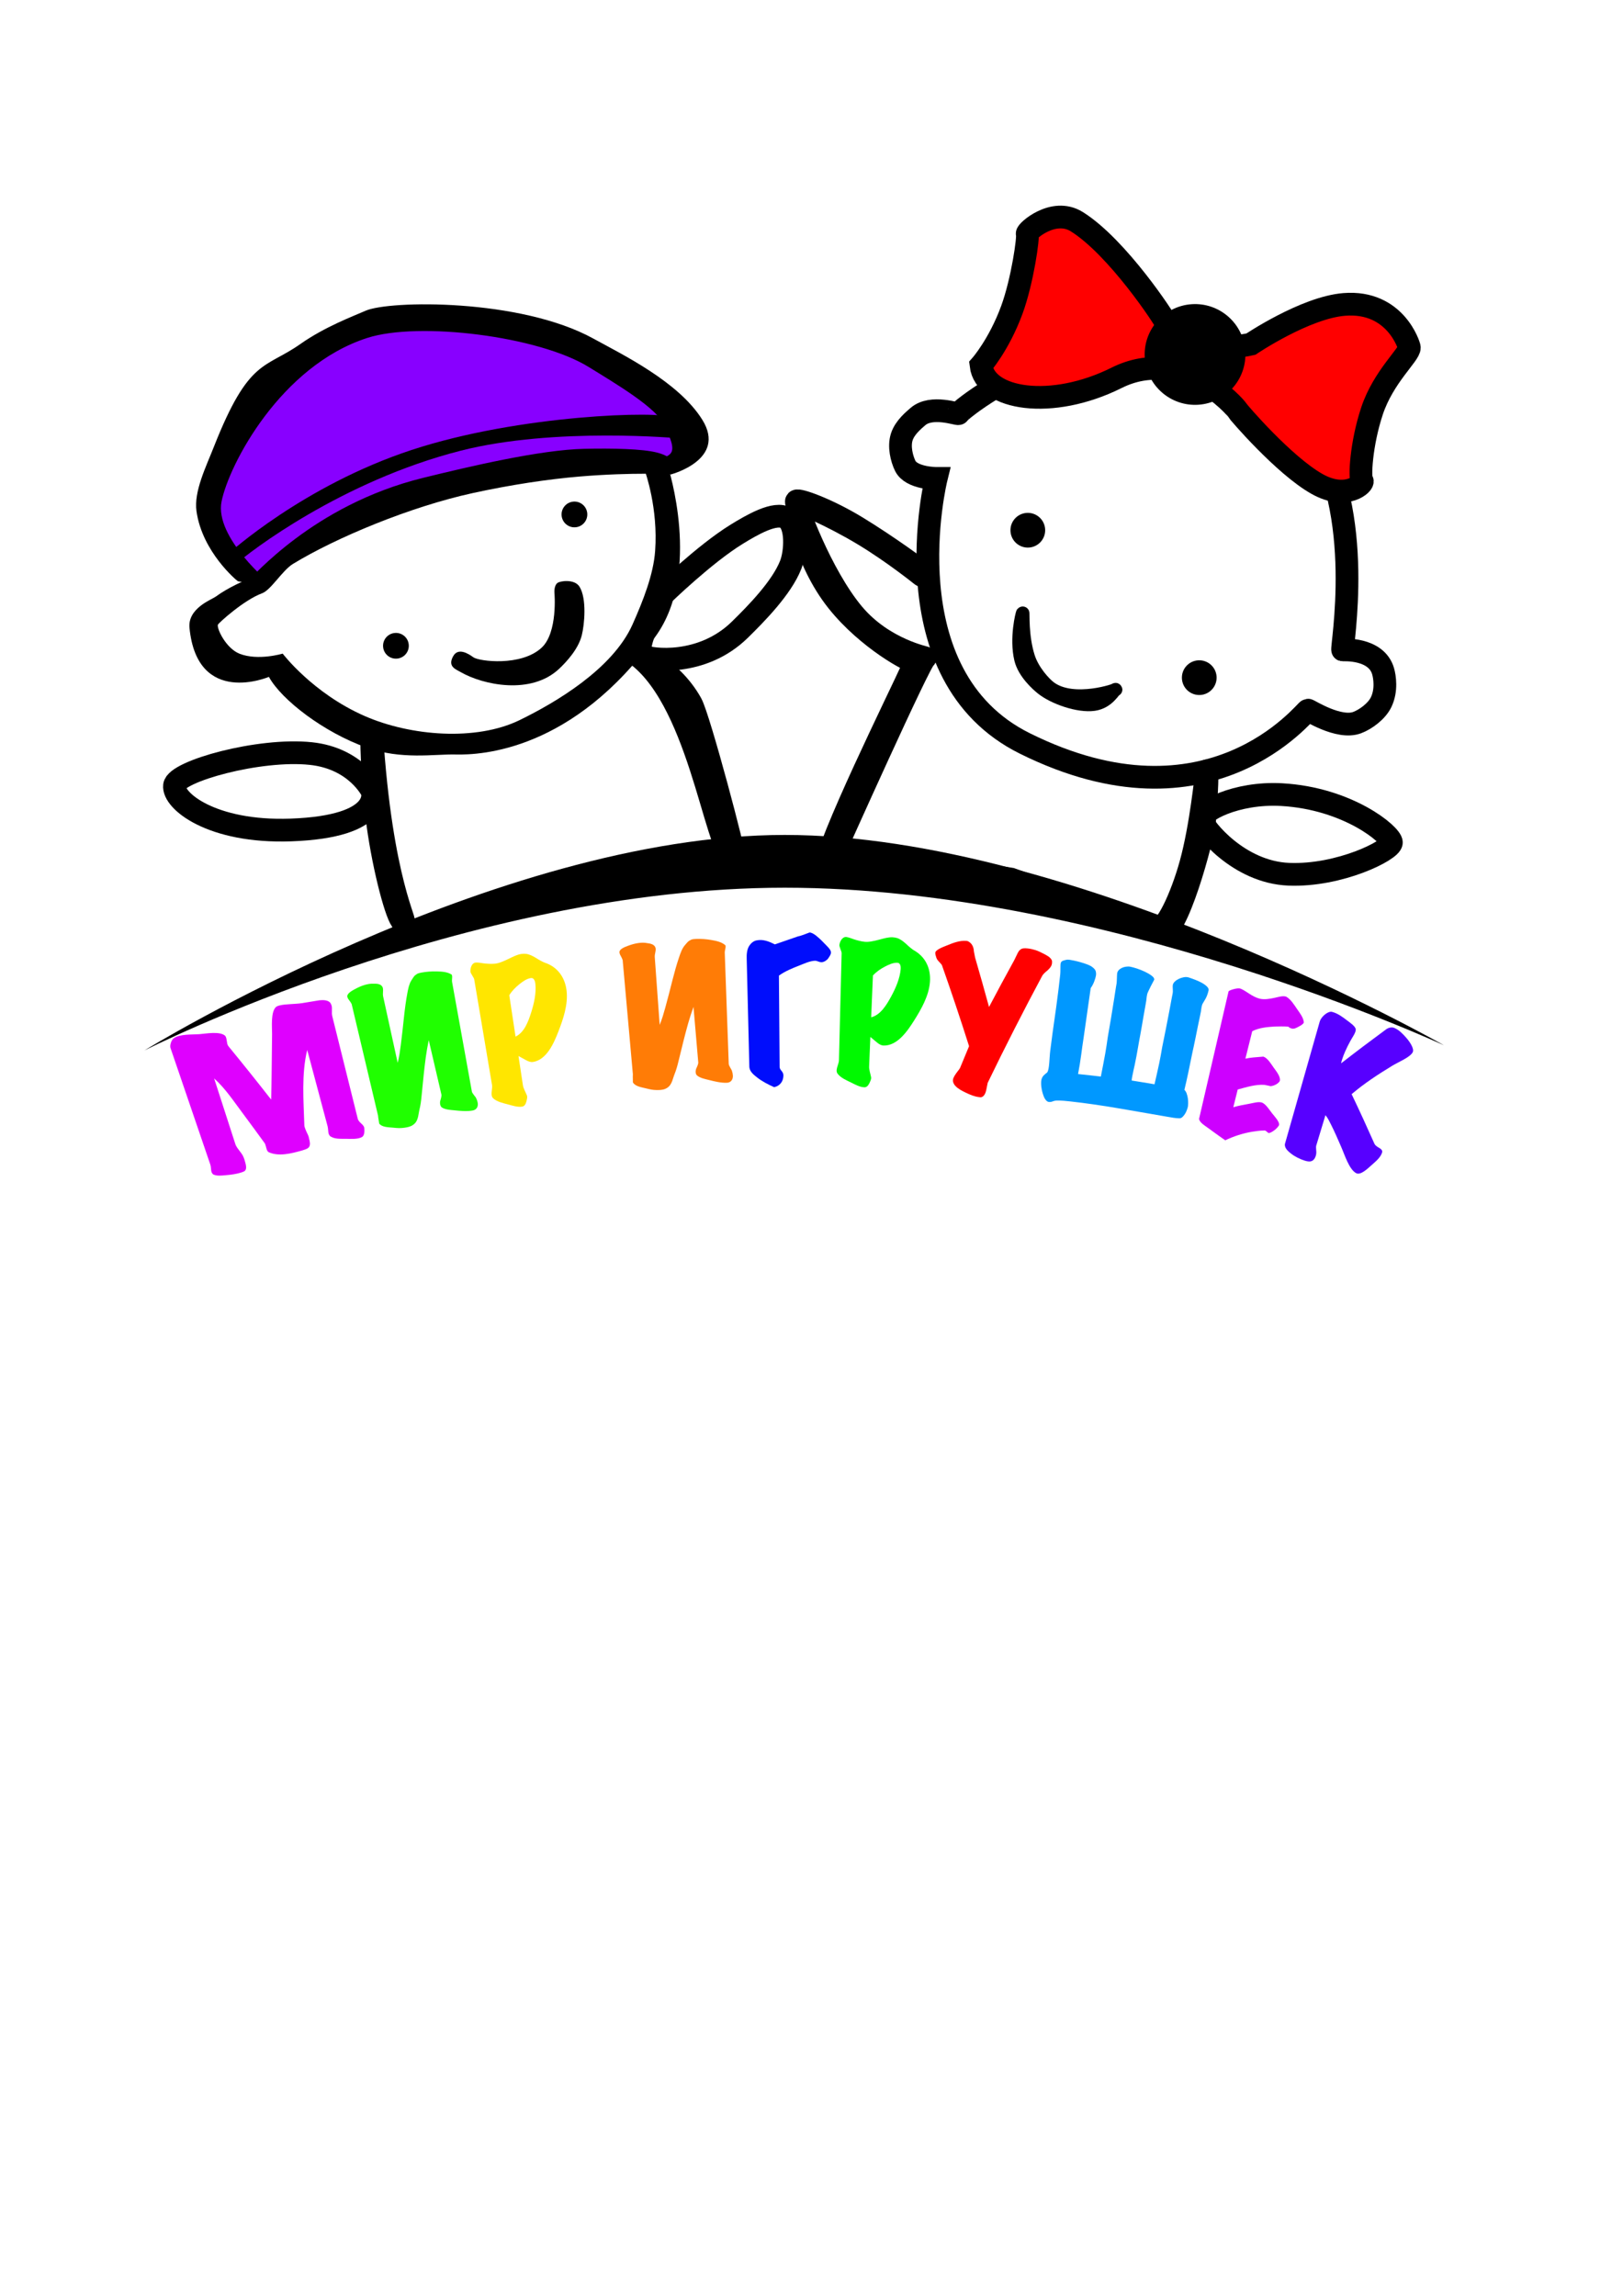 <?xml version="1.0" encoding="UTF-8" standalone="no"?>
<!-- Created with Inkscape (http://www.inkscape.org/) -->

<svg
   xmlns:dc="http://purl.org/dc/elements/1.1/"
   xmlns:cc="http://creativecommons.org/ns#"
   xmlns:rdf="http://www.w3.org/1999/02/22-rdf-syntax-ns#"
   xmlns:svg="http://www.w3.org/2000/svg"
   xmlns="http://www.w3.org/2000/svg"
   xmlns:sodipodi="http://sodipodi.sourceforge.net/DTD/sodipodi-0.dtd"
   xmlns:inkscape="http://www.inkscape.org/namespaces/inkscape"
   width="210mm"
   height="297mm"
   viewBox="0 0 210 297"
   version="1.1"
   id="svg8"
   inkscape:version="0.92.4 (5da689c313, 2019-01-14)"
   sodipodi:docname="drawing.svg">
  <defs
     id="defs2">
    <clipPath
       id="clipPath26"
       clipPathUnits="userSpaceOnUse">
      <path
         inkscape:connector-curvature="0"
         id="path24"
         d="M 0,4283.991 H 5489.989 V 0 H 0 Z" />
    </clipPath>
  </defs>
  <sodipodi:namedview
     id="base"
     pagecolor="#ffffff"
     bordercolor="#666666"
     borderopacity="1.0"
     inkscape:pageopacity="0.0"
     inkscape:pageshadow="2"
     inkscape:zoom="0.49497475"
     inkscape:cx="403.17141"
     inkscape:cy="966.73923"
     inkscape:document-units="mm"
     inkscape:current-layer="g20"
     showgrid="false"
     inkscape:window-width="1920"
     inkscape:window-height="1137"
     inkscape:window-x="1912"
     inkscape:window-y="81"
     inkscape:window-maximized="1" />
  <g
     inkscape:label="Layer 1"
     inkscape:groupmode="layer"
     id="layer1">
    <g
       transform="matrix(0.353,0,0,-0.353,-883.734,951.902)"
       id="g18">
      <g
         id="g20">
        <g
           clip-path="url(#clipPath26)"
           id="g22"
           transform="matrix(0.098,0,0,0.098,2519.697,2220.395)">
          <g
             transform="translate(2421.135,3208.868)"
             id="g28">
            <path
               inkscape:connector-curvature="0"
               id="path30"
               style="fill:#8800ff;fill-opacity:1;fill-rule:nonzero;stroke:none"
               d="m 0,0 c 0,0 -445.228,553.136 -1168.131,426.233 -426.87,-74.936 -618.559,-683.332 -612.632,-713.009 2.164,-10.839 63.679,-213.866 156.269,-200.219 81.394,11.997 168.55,118.831 290.95,181.466 175.146,89.628 400.488,144.059 597.569,170.867 276.579,37.623 538.892,13.046 670.042,46.886 C -7.153,-72.61 0.125,-7.455 0,0" />
          </g>
          <g
             transform="translate(846.964,2675.25)"
             id="g32">
            <path
               inkscape:connector-curvature="0"
               id="path34"
               style="fill:#000000;fill-opacity:1;fill-rule:nonzero;stroke:none"
               d="m 0,0 c 0,0 -210.831,173.46 -183.56,308.803 28.025,139.076 221.438,507.309 545.092,611.572 193.031,62.184 641.336,6.674 828.314,-108.901 99.484,-61.492 257.567,-153.985 285.444,-221.625 12.522,-30.385 33.909,-71.471 24.678,-94.684 -8.482,-21.332 -46.51,-25.419 -60.467,-39.209 -20.587,-20.339 -40.413,-31.701 -39.663,-31.798 10.66,-1.394 98.652,-13.824 98.652,-13.824 0,0 208.739,55.149 116.007,203.982 -88.446,141.955 -298.543,243.637 -407.964,303.822 C 933.729,1068.19 443.859,1061.292 354.68,1021.867 308.64,1001.514 203.136,962.372 110.732,897.301 -21.2,804.396 -81.448,845.342 -212.392,513.038 -242.494,436.646 -287.561,345.943 -277.414,272.775 -256.224,119.975 -126.1,12.121 -122.565,10.643 -111.979,6.214 0,0 0,0" />
          </g>
          <g
             transform="translate(641.152,2627.871)"
             id="g36">
            <path
               inkscape:connector-curvature="0"
               id="path38"
               style="fill:#000000;fill-opacity:1;fill-rule:nonzero;stroke:none"
               d="m 0,0 c 45.349,33.647 115.649,64.962 125.326,65.616 10.177,0.687 234.974,276.746 650.865,378.889 173.8,42.686 437.706,104.89 602.165,108.548 105.876,2.355 217.591,0.113 272.517,-14.004 64.753,-16.644 63.177,-45.828 63.177,-45.828 l -9.747,-35.508 c 0,0 -142.276,8.518 -342.796,-8.283 C 1242.874,439.49 1103.538,418.445 962.073,387.619 728.983,336.828 450.905,221.19 289.333,122.683 249.535,98.418 207.1,25.01 173.717,12.787 105.734,-12.106 9.995,-99.2 8.442,-104.827 c -4.274,-15.487 30.757,-88.631 81.184,-108.443 69.302,-27.226 161.201,0.465 161.201,0.465 0,0 112.356,-148.202 306.343,-233.228 172.288,-75.516 417.28,-94.59 579.574,-15.577 132.944,64.723 348.116,190.846 422.616,357.889 40,89.687 78.247,187.078 84.542,274.921 11.514,160.658 -36.161,291.552 -38.252,300.337 -10.889,45.75 86.466,14.432 86.466,14.432 0,0 126.906,-392.939 -45.943,-633.375 -308.61,-429.281 -653.683,-444.925 -747.453,-442.634 -81.147,1.983 -203.295,-20.774 -335.591,26.364 -157.418,56.091 -316.141,177.071 -363.86,263.904 0,0 -267.825,-113.973 -297.001,183.215 C -104.961,-42.917 -13.948,-10.349 0,0" />
          </g>
          <g
             transform="translate(1557.736,2345.926)"
             id="g40">
            <path
               inkscape:connector-curvature="0"
               id="path42"
               style="fill:#000000;fill-opacity:1;fill-rule:nonzero;stroke:none"
               d="m 0,0 c -18.982,10.926 -48.982,20.492 -28.661,58.45 18.997,35.483 57.703,10.193 76.182,-3.066 21.321,-15.299 178.1,-35.015 254.818,35.511 61.735,56.751 48.366,205.56 48.366,205.56 0,0 -2.417,26.482 11.238,36.919 10.468,8.001 64.347,15.598 82.659,-14.258 27.601,-45.002 18.429,-141.378 8.359,-181.438 C 439.793,85.299 395.364,38.137 368.927,13.008 264.146,-86.587 84.141,-48.427 0,0" />
          </g>
          <g
             transform="translate(690.619,2790.094)"
             id="g44">
            <path
               inkscape:connector-curvature="0"
               id="path46"
               style="fill:#000000;fill-opacity:1;fill-rule:nonzero;stroke:none"
               d="m 0,0 c 0,0 278.427,253.097 683.232,386.437 404.804,133.34 935.986,146.922 973.597,121.552 75.222,-50.741 28.873,-78.154 28.873,-78.154 0,0 -466.556,43.674 -818.402,-45.998 C 422.199,270.399 75.394,4.932 23.537,-42.935 4.109,-60.867 0,0 0,0" />
          </g>
          <g
             transform="translate(1226.565,1900.658)"
             id="g48">
            <path
               inkscape:connector-curvature="0"
               id="path50"
               style="fill:none;stroke:#000000;stroke-width:85;stroke-linecap:butt;stroke-linejoin:miter;stroke-miterlimit:4;stroke-dasharray:none;stroke-opacity:1"
               d="m 0,0 c 0,0 -58.514,122.673 -229.25,140.668 -193.787,20.425 -503.081,-66.312 -509.914,-119.597 -7.211,-56.232 138.019,-176.795 435.03,-166.206 C 45.961,-132.653 0,0 0,0 Z" />
          </g>
          <g
             transform="translate(2312.966,2634.887)"
             id="g52">
            <path
               inkscape:connector-curvature="0"
               id="path54"
               style="fill:none;stroke:#000000;stroke-width:85;stroke-linecap:butt;stroke-linejoin:miter;stroke-miterlimit:4;stroke-dasharray:none;stroke-opacity:1"
               d="m 0,0 c 0,0 155.983,152.028 276.73,226.339 57.289,35.257 145.031,86.411 185.938,60.754 C 503.576,261.436 497.648,158.968 479.12,112.07 444.989,25.677 350.015,-70.461 289.213,-130.189 146.715,-270.171 -47.136,-243.001 -72.621,-228.78 -120.787,-201.904 0,0 0,0 Z" />
          </g>
          <g
             transform="translate(1224.526,2121.181)"
             id="g56">
            <path
               inkscape:connector-curvature="0"
               id="path58"
               style="fill:none;stroke:#000000;stroke-width:85;stroke-linecap:butt;stroke-linejoin:miter;stroke-miterlimit:4;stroke-dasharray:none;stroke-opacity:1"
               d="M 0,0 C 0,0 -0.599,-170.136 23.157,-343 47.141,-517.52 95.577,-694.845 116.114,-707.982 141.165,-727.083 35.371,-567.894 0,0 Z" />
          </g>
          <g
             transform="translate(2196.107,2424.394)"
             id="g60">
            <path
               inkscape:connector-curvature="0"
               id="path62"
               style="fill:none;stroke:#000000;stroke-width:85;stroke-linecap:butt;stroke-linejoin:miter;stroke-miterlimit:4;stroke-dasharray:none;stroke-opacity:1"
               d="M 0,0 C 0,0 147.156,-58.319 223.547,-195.792 253.865,-250.354 392.242,-773.276 383.312,-769.824 311.556,-742.083 253.701,-158.485 0,0 Z" />
          </g>
          <g
             transform="translate(3280.835,2708.533)"
             id="g64">
            <path
               inkscape:connector-curvature="0"
               id="path66"
               style="fill:none;stroke:#000000;stroke-width:85;stroke-linecap:butt;stroke-linejoin:miter;stroke-miterlimit:4;stroke-dasharray:none;stroke-opacity:1"
               d="m 0,0 c 0,0 -104.014,84.064 -216.727,151.876 -116.688,70.206 -242.268,124.152 -245.615,118.598 -6.579,-10.918 24.5,-212.617 148.304,-368.083 113.471,-142.491 281.49,-232.361 290.542,-225.397 11.691,8.994 -258.65,-527.177 -325.568,-730.973 -5.368,-16.348 563.185,-59.752 681.35,-100.935 121.526,-42.354 365.568,-111.815 548.225,-168.623 32.773,-10.192 93.048,120.385 126.948,243.426 39.328,142.745 55.447,325.387 60.561,348.238 1.71,7.644 0.636,-75.165 -8.947,-188.185 -5.142,-60.652 -105.961,-436.52 -164.631,-416.053 -218.153,76.099 -559.114,199.448 -559.114,199.448 l -660.058,104.939 c 0,0 323.038,721.285 338.822,722.351 7.672,0.518 -154.913,28.35 -269.386,165.289 -121.04,144.795 -219.763,413.437 -211.926,421.115 7.837,7.678 115.163,-30.349 225.602,-97.642 C -131.18,112.095 7.598,12.556 8.055,5.791 8.968,-7.738 0,0 0,0 Z" />
          </g>
          <g
             transform="translate(5038.795,1708.754)"
             id="g68">
            <path
               inkscape:connector-curvature="0"
               id="path70"
               style="fill:none;stroke:#000000;stroke-width:85;stroke-linecap:butt;stroke-linejoin:miter;stroke-miterlimit:4;stroke-dasharray:none;stroke-opacity:1"
               d="m 0,0 c 0,-28.648 -193.491,-126.613 -384.155,-118.744 -187.788,7.75 -318.86,174.17 -325.493,202.515 -7.447,31.813 128.5,104.699 298.577,95.291 C -161.588,165.263 0,28.648 0,0 Z" />
          </g>
          <g
             transform="translate(4274.114,3549.898)"
             id="g72">
            <path
               inkscape:connector-curvature="0"
               id="path74"
               style="fill:none;stroke:#000000;stroke-width:85;stroke-linecap:butt;stroke-linejoin:miter;stroke-miterlimit:4;stroke-dasharray:none;stroke-opacity:1"
               d="m 0,0 c 0,0 -232.93,37.836 -434.15,-15.217 -221.583,-58.421 -413.693,-208.807 -420.177,-222.172 -2.001,-4.123 -101.317,33.727 -152.507,-11.629 -13.855,-12.274 -48.156,-39.46 -59.704,-75.426 -11.55,-35.966 -0.346,-80.713 12.751,-107.978 22.714,-47.292 115.963,-47.239 115.963,-47.239 0,0 -181.43,-736.092 331.087,-990.844 694.398,-345.155 1049.886,123.662 1059.385,124.304 4.161,0.281 115.416,-72.396 184.043,-46.586 32.049,12.053 72.828,42.117 89.294,75.682 22.079,45.001 13.628,96.095 7.671,116.569 -25.589,87.941 -149.818,79.149 -151.145,79.464 -6.93,1.646 89.632,517.248 -120.589,825.557 C 359.49,-145.29 26.446,-2.886 0,0 Z" />
          </g>
          <g
             transform="translate(4261.795,3571.734)"
             id="g76">
            <path
               inkscape:connector-curvature="0"
               id="path78"
               style="fill:#ff0000;fill-opacity:1;fill-rule:nonzero;stroke:none"
               d="m 0,0 c 0,0 -241.693,333.452 -405.034,446.375 -56.334,38.945 -159.248,-36.679 -163.515,-40.844 -16.64,-16.238 -160.385,-507.749 -189.361,-483.987 -13.873,11.376 66.831,-125.353 246.407,-128.625 195.5,-3.562 491.897,125.758 491.897,125.758 z" />
          </g>
          <g
             transform="translate(4414.541,3495.039)"
             id="g80">
            <path
               inkscape:connector-curvature="0"
               id="path82"
               style="fill:#ff0000;fill-opacity:1;fill-rule:nonzero;stroke:none"
               d="M 0,0 C 0,0 279.504,201.259 454.702,216.099 618.25,229.952 678.076,57.902 683.815,46.168 695.703,21.864 475.048,-199.676 500.885,-439.337 526.722,-678.999 -47.08,-103.603 -41.751,-39.512 -36.422,24.579 0,0 0,0" />
          </g>
          <g
             transform="translate(3503.885,3493.278)"
             id="g84">
            <path
               inkscape:connector-curvature="0"
               id="path86"
               style="fill:none;stroke:#000000;stroke-width:85;stroke-linecap:butt;stroke-linejoin:miter;stroke-miterlimit:4;stroke-dasharray:none;stroke-opacity:1"
               d="m 0,0 c 0,0 67.069,75.983 115.32,207.232 39.775,108.191 63.103,274.897 57.508,284.423 -4.542,7.732 97.216,100.407 185.423,45.394 152.273,-94.968 331.038,-367.048 334.734,-380.676 2.919,-10.762 71.803,-65.288 150.184,-81.913 78.38,-16.626 166.257,4.649 166.257,4.649 0,0 203.055,136.965 349.414,148.519 191.85,15.144 242.937,-155.335 243.2,-161.11 1.177,-25.827 -96.996,-109.081 -139.587,-237.363 -41.021,-123.554 -47.375,-253.219 -37.163,-261.132 9.83,-7.616 -56.483,-74.592 -167.947,-12.072 -124.564,69.868 -296.511,270.813 -299.202,276.415 -5.1,10.614 -207.049,242.452 -450.882,120.787 C 263.425,-168.511 15.236,-128.283 0,0 Z" />
          </g>
          <g
             transform="translate(4116.461,3521.044)"
             id="g88">
            <path
               inkscape:connector-curvature="0"
               id="path90"
               style="fill:#000000;fill-opacity:1;fill-rule:nonzero;stroke:none"
               d="M 0,0 C -7.009,103.807 71.462,193.64 175.269,200.648 279.075,207.657 368.908,129.187 375.917,25.38 382.925,-78.427 304.455,-168.26 200.648,-175.269 96.842,-182.277 7.008,-103.807 0,0" />
          </g>
          <g
             transform="translate(1935.167,2932.239)"
             id="g92">
            <path
               inkscape:connector-curvature="0"
               id="path94"
               style="fill:#000000;fill-opacity:1;fill-rule:nonzero;stroke:none"
               d="M 0,0 C -1.791,26.524 18.26,49.478 44.784,51.269 71.308,53.06 94.262,33.009 96.053,6.485 97.843,-20.04 77.793,-42.993 51.269,-44.784 24.745,-46.575 1.791,-26.524 0,0" />
          </g>
          <g
             transform="translate(1267.529,2441.084)"
             id="g96">
            <path
               inkscape:connector-curvature="0"
               id="path98"
               style="fill:#000000;fill-opacity:1;fill-rule:nonzero;stroke:none"
               d="M 0,0 C -1.791,26.524 18.26,49.478 44.784,51.269 71.308,53.06 94.262,33.009 96.053,6.485 97.843,-20.039 77.793,-42.993 51.269,-44.784 24.745,-46.575 1.791,-26.524 0,0" />
          </g>
          <g
             transform="translate(3614.154,2872.099)"
             id="g100">
            <path
               inkscape:connector-curvature="0"
               id="path102"
               style="fill:#000000;fill-opacity:1;fill-rule:nonzero;stroke:none"
               d="M 0,0 C -2.415,35.782 24.633,66.747 60.415,69.163 96.196,71.579 127.162,44.53 129.578,8.748 131.993,-27.034 104.945,-57.999 69.163,-60.415 33.382,-62.831 2.416,-35.782 0,0" />
          </g>
          <g
             transform="translate(4255.386,2320.797)"
             id="g104">
            <path
               inkscape:connector-curvature="0"
               id="path106"
               style="fill:#000000;fill-opacity:1;fill-rule:nonzero;stroke:none"
               d="M 0,0 C -2.416,35.782 24.633,66.747 60.415,69.163 96.196,71.579 127.161,44.53 129.577,8.749 131.993,-27.033 104.944,-57.999 69.163,-60.415 33.381,-62.831 2.416,-35.782 0,0" />
          </g>
          <g
             transform="translate(3732.192,2285.474)"
             id="g108">
            <path
               inkscape:connector-curvature="0"
               id="path110"
               style="fill:none;stroke:#000000;stroke-width:50;stroke-linecap:butt;stroke-linejoin:miter;stroke-miterlimit:4;stroke-dasharray:none;stroke-opacity:1"
               d="m 0,0 c 44.641,-35.756 136.458,-67.711 194.04,-59.534 53.742,7.632 74.672,54.306 80.76,54.718 12.12,0.817 -156.749,-59.14 -245.375,6.802 -20.611,15.335 -64.187,62.175 -80.941,114.738 -24.919,78.181 -19.08,166.74 -20.97,164.676 -1.651,-1.801 -25.236,-93.938 -6.674,-172.173 C -66.832,57.261 -16.015,12.826 0,0 Z" />
          </g>
          <g
             transform="translate(374.659,931.008)"
             id="g112">
            <path
               inkscape:connector-curvature="0"
               id="path114"
               style="fill:#000000;fill-opacity:1;fill-rule:nonzero;stroke:none"
               d="m 0,0 c 0,0 1311.255,805.975 2395.23,805.975 1083.976,0 2465.596,-786.589 2465.596,-786.589 0,0 -1271.171,589.263 -2465.596,589.263 C 1200.805,608.649 0,0 0,0" />
          </g>
          <g
             transform="translate(737.929,474.98)"
             id="g116">
            <path
               inkscape:connector-curvature="0"
               id="path118"
               style="fill:#df00ff;fill-opacity:1;fill-rule:nonzero;stroke:none"
               d="m 0,0 c -18.866,-6.193 -38.873,-8.759 -58.498,-10.395 -14.691,-1.225 -32.833,-3.941 -46.875,2.663 -3.243,2.549 -5.49,5.674 -6.753,9.363 -0.841,2.457 -1.503,6.805 -1.978,13.055 -0.473,6.237 -1.267,11.001 -2.389,14.286 -49.628,145.285 -99.258,290.569 -148.886,435.854 -1.68,4.918 -1.33,11.324 1.067,19.238 2.392,7.9 6.293,14.311 11.476,17.957 22.574,15.878 67.513,13.054 94.786,14.918 23.658,1.619 76.853,12.32 97.011,-6.092 2.396,-2.892 4.234,-7.845 5.294,-14.683 1.396,-9.008 2.243,-14.5 2.754,-16.147 1.153,-3.724 2.862,-6.829 5.119,-9.296 C 5.85,405.234 58.778,339.114 110.91,272.355 c 0.938,30.506 1.306,61.034 1.74,91.547 0.73,51.186 1.097,102.447 1.726,153.578 0.286,23.272 -6.214,84.726 15.941,102.303 1.732,0.923 3.385,1.723 4.952,2.383 1.554,0.654 3.516,1.337 5.82,1.943 13.197,3.471 27.555,4.227 41.16,5.158 14.692,1.004 29.709,1.624 44.418,3.758 21.577,3.642 43.166,7.203 64.77,10.682 13.072,1.368 34.281,1.59 42.061,-11.562 1.965,-3.978 3.211,-7.016 3.731,-9.115 1.041,-4.208 1.367,-10.489 0.988,-18.829 -0.379,-8.353 -0.09,-14.414 0.85,-18.196 31.967,-128.61 63.935,-257.22 95.902,-385.83 1.15,-4.63 5.35,-10.709 12.5,-16.98 7.077,-6.207 11.427,-11.902 11.807,-17.159 1.1,-10.303 1.029,-28.016 -8.186,-33.478 -15.768,-9.348 -42.194,-7.064 -61.402,-6.857 -17.867,0.193 -44.919,-1.848 -59.529,11.225 -2.073,2.577 -3.559,5.542 -4.456,8.895 -0.672,2.511 -1.222,6.739 -1.652,12.671 -0.43,5.932 -1.144,10.789 -2.149,14.555 -25.352,94.984 -50.705,189.97 -76.057,284.954 -21.948,-89.55 -13.559,-190.8 -10.769,-281.762 -0.087,-1.373 0.226,-3.309 0.927,-5.812 1.17,-4.173 3.546,-11.066 7.553,-19.472 3.688,-7.739 6.627,-13.502 7.487,-16.794 3.341,-12.781 4.866,-21.573 5.061,-25.566 0.18,-8.941 -3.013,-15.176 -9.286,-18.803 -4.345,-2.513 -11.708,-5.394 -21.928,-8.251 -37.38,-10.452 -85.313,-23.104 -123.119,-5.896 -3.879,1.977 -6.718,6.822 -8.598,14.353 -2.296,9.194 -4.199,15.244 -5.51,18.017 -26.905,37.098 -54.02,74.04 -81.348,110.829 -33.523,44.349 -66.548,95.404 -108.586,132.475 26.495,-82.01 52.989,-164.02 79.483,-246.03 1.597,-4.945 5.689,-11.965 12.335,-20.593 3.911,-5.077 7.109,-9.212 9.297,-12.363 2.192,-3.156 3.771,-5.506 4.729,-7.011 2.176,-3.853 4.167,-8.219 5.968,-13.093 1.8,-4.875 3.262,-10.535 4.838,-16.187 C 16.724,27.637 19.837,15.158 13.813,7.2 12.217,4.873 7.588,2.492 0,0" />
          </g>
          <g
             transform="translate(1346.178,641.947)"
             id="g120">
            <path
               inkscape:connector-curvature="0"
               id="path122"
               style="fill:#20ff00;fill-opacity:1;fill-rule:nonzero;stroke:none"
               d="m 0,0 c -7.652,-1.08 -14.59,-1.275 -20.027,-1.174 -5.436,0.102 -13.472,0.724 -24.126,1.824 -14.768,1.356 -39.188,1.439 -49.129,15.213 -0.272,3.044 -0.916,7.236 -1.945,12.557 -1.027,5.31 -1.815,11.023 -2.336,17.138 -32.901,139.079 -65.802,278.157 -98.703,417.236 -1.928,3.987 -5.357,9.185 -10.298,15.585 -2.759,3.35 -5.504,8.142 -5.94,12.609 -1.136,11.647 18.325,21.979 28.053,27.296 11.475,6.273 23.945,12.028 36.68,15.775 5.42,1.595 11.166,2.974 17.061,3.857 5.896,0.883 12.064,1.144 18.484,0.802 9.989,0.293 23.786,-0.806 29.976,-10.031 1.483,-2.335 2.461,-4.564 2.922,-6.676 0.739,-3.392 0.84,-8.361 0.322,-14.89 -0.519,-6.542 -0.407,-11.508 0.333,-14.889 18.19,-83.133 36.381,-166.267 54.571,-249.401 5.695,21.841 8.767,44.398 11.677,66.679 4.645,35.561 8.359,71.51 12.218,107.193 3.137,29.008 6.901,58.195 12.314,86.82 2.926,15.467 6.148,33.133 14.51,46.714 4.346,7.06 7.774,12.17 10.076,15.282 2.301,3.11 6.473,6.594 12.543,10.447 2.648,1.405 7.793,2.958 15.238,4.327 19.012,3.499 38.236,4.983 57.567,4.428 18.583,-0.534 39.858,-1.325 56.067,-12.146 1.472,-2.818 1.928,-7.362 1.366,-13.615 -0.563,-6.267 -0.608,-10.672 -0.146,-13.229 24.674,-136.591 49.35,-273.184 74.026,-409.776 0.617,-3.416 3,-7.617 7.034,-12.595 5.261,-6.492 7.912,-10.026 7.987,-10.445 3.486,-6.862 5.659,-13.159 6.711,-18.599 2.854,-14.746 -3.732,-27.173 -18.935,-29.818 -21.925,-3.814 -45.437,-1.607 -67.023,0.667 -14.922,1.572 -35.047,2.18 -48.321,11.059 -7.048,5.682 -7.666,18.507 -5.206,26.12 3.529,10.92 4.475,18.772 3.97,21.321 C 123.82,191.627 108.005,259.574 92.128,327.507 87.705,306.321 83.934,284.996 81.039,263.657 78.08,241.841 75.524,219.719 73.218,197.746 71.019,176.788 68.992,155.689 66.9,134.738 65.037,116.07 63.486,96.322 59.767,78.807 57.795,69.521 55.139,59.158 53.742,49.301 52.481,40.409 50.161,32.593 46.842,25.897 43.523,19.203 38.267,13.615 31.116,9.195 21.758,3.412 10.353,1.461 0,0" />
          </g>
          <g
             transform="translate(1762.944,982.811)"
             id="g124">
            <path
               inkscape:connector-curvature="0"
               id="path126"
               style="fill:#ffe600;fill-opacity:1;fill-rule:nonzero;stroke:none"
               d="m 0,0 c 33.229,15.741 47.902,57.315 58.153,89.26 10.937,34.08 19.898,73.552 15.929,109.118 -0.943,8.448 -5.051,22.28 -16.392,20.694 C 41.755,216.843 27.029,205.986 15.199,196.643 0.543,185.067 -13.259,171.35 -23.443,154.794 -15.629,103.196 -7.814,51.598 0,0 m 25.577,-261.583 c -16.993,-3.286 -37.289,3.669 -53.531,8.01 -17.991,4.807 -42.279,9.802 -56.442,23.584 -6.709,7.124 -5.534,18.796 -4.558,26.9 1.037,8.61 1.988,16.365 1.051,21.92 -22.263,131.957 -44.525,263.916 -66.787,395.873 -0.217,1.281 -1.01,3.131 -2.376,5.529 -1.369,2.401 -2.894,5.007 -4.567,7.793 -1.669,2.781 -3.219,5.495 -4.628,8.11 -1.407,2.608 -2.223,4.564 -2.441,5.845 -1.114,14.322 4.803,33.924 20.221,35.021 9.128,0.648 19.916,-1.944 29.537,-3.047 13.505,-1.548 27.665,-2.624 41.497,-1.278 7.11,0.69 15.022,2.682 23.676,5.965 9.647,3.658 19.247,7.925 28.499,12.513 14.761,7.078 30.393,15.471 46.608,17.936 5.613,0.852 11.446,0.96 17.302,0.466 13.554,-1.613 25.059,-7.923 36.67,-14.644 7.89,-5.062 14.662,-9.075 20.324,-12.036 5.659,-2.959 10.25,-5.102 13.771,-6.384 47.856,-15.838 75.6,-55.112 81.43,-104.359 6.14,-51.879 -12.356,-106.093 -30.601,-153.05 -16.587,-42.691 -43.41,-105.925 -95.23,-113.894 -7.068,-1.086 -15.543,1.137 -25.238,6.497 -9.565,5.288 -19.159,10.531 -28.772,15.733 5.512,-36.398 11.025,-72.794 16.537,-109.191 0.778,-5.139 2.824,-11.458 6.215,-18.771 4.538,-9.783 7.761,-16.634 9.115,-20.307 1.643,-4.456 0.239,-12.045 -2.157,-21.346 -2.734,-10.609 -7.452,-17.905 -15.125,-19.388" />
          </g>
          <g
             transform="translate(2291.38,782.955)"
             id="g128">
            <path
               inkscape:connector-curvature="0"
               id="path130"
               style="fill:#ff7c06;fill-opacity:1;fill-rule:nonzero;stroke:none"
               d="m 0,0 c -7.686,0.026 -14.548,0.825 -19.887,1.704 -5.338,0.878 -13.161,2.644 -23.496,5.257 -14.376,3.463 -38.4,7.064 -46.212,22.089 0.164,3.052 0.122,7.292 -0.138,12.706 -0.261,5.402 -0.228,11.17 0.124,17.295 -12.719,142.349 -25.437,284.699 -38.155,427.049 -1.334,4.222 -3.974,9.857 -7.933,16.898 -2.242,3.711 -4.265,8.84 -4.064,13.33 0.523,11.673 21.118,19.116 31.474,22.996 12.182,4.564 25.273,8.476 38.344,10.362 5.562,0.802 11.415,1.345 17.344,1.376 5.931,0.03 12.042,-0.594 18.316,-1.85 9.902,-1.143 23.327,-4.22 28.102,-14.213 1.13,-2.524 1.778,-4.87 1.932,-7.026 0.249,-3.462 -0.355,-8.395 -1.79,-14.783 -1.437,-6.4 -2.028,-11.331 -1.778,-14.782 6.148,-84.879 12.297,-169.756 18.446,-254.634 8.703,20.809 14.921,42.693 20.94,64.323 9.61,34.534 18.358,69.581 27.212,104.344 7.198,28.258 15.037,56.607 24.428,84.169 5.072,14.885 10.741,31.903 20.914,44.162 5.283,6.367 9.386,10.935 12.094,13.686 2.709,2.749 7.313,5.603 13.843,8.549 2.809,1.013 8.099,1.815 15.631,2.108 19.24,0.749 38.4,-0.525 57.376,-3.832 18.258,-3.181 39.129,-7.009 53.562,-20.016 1.052,-3 0.857,-7.562 -0.583,-13.671 -1.443,-6.122 -2.113,-10.476 -2.02,-13.073 4.966,-138.712 9.932,-277.426 14.899,-416.14 0.125,-3.469 1.879,-7.967 5.151,-13.469 4.268,-7.176 6.381,-11.052 6.396,-11.477 2.465,-7.29 3.714,-13.832 3.982,-19.366 0.722,-14.958 -7.493,-26.362 -22.902,-26.813 -22.159,-0.651 -45.032,4.89 -65.985,10.221 -14.488,3.685 -34.254,7.17 -46.06,17.841 -6.143,6.637 -4.936,19.408 -1.431,26.595 5.027,10.31 7.07,17.941 6.933,20.536 -5.895,69.514 -11.854,139.022 -17.878,208.524 C 129.77,290.637 123.033,270.068 117.158,249.363 111.151,228.192 105.5,206.664 100.116,185.246 94.981,164.818 89.996,144.226 84.968,123.788 80.489,105.579 76.167,86.264 70.021,69.451 66.764,60.541 62.68,50.664 59.909,41.109 57.408,32.49 54.016,25.085 49.799,18.934 45.582,12.782 39.614,8.004 31.945,4.652 21.914,0.267 10.401,-0.035 0,0" />
          </g>
          <g
             transform="translate(2730.202,793.682)"
             id="g132">
            <path
               inkscape:connector-curvature="0"
               id="path134"
               style="fill:#000dfc;fill-opacity:1;fill-rule:nonzero;stroke:none"
               d="m 0,0 c -22.227,10.071 -44.202,21.133 -63.323,36.051 -12.337,9.626 -28.085,21.771 -29.447,38.979 -3.291,134.649 -6.583,269.296 -9.873,403.945 -0.674,16.533 0.477,36.031 9.798,50.266 6.288,9.602 16.135,17.681 27.008,19.735 12.363,2.336 22.846,1.802 34.962,-1.366 11.434,-2.989 22.461,-7.993 33.636,-13.566 28.424,10.011 56.902,19.86 85.437,29.551 6.186,1.285 13.104,3.316 20.748,6.095 7.629,2.774 15.285,5.646 22.949,8.618 2.867,0.402 6.563,-0.489 11.07,-2.698 4.502,-2.207 8.892,-4.964 13.143,-8.261 4.251,-3.298 8.26,-6.707 12.016,-10.219 3.755,-3.512 6.572,-6.161 8.451,-7.914 6.951,-7.204 13.896,-14.422 21.021,-21.449 5.592,-5.515 9.648,-10.472 12.159,-14.842 2.513,-4.373 3.256,-8.84 2.223,-13.362 -1.034,-4.525 -4.522,-10.478 -9.53,-17.689 -4.879,-7.025 -15.643,-14.026 -24.235,-14.543 -3.129,-0.188 -7.519,0.439 -12.658,2.451 -5.15,2.018 -9.229,3.132 -11.954,3.07 -19.974,-0.458 -41.939,-11.109 -60.72,-18.406 -25.631,-9.959 -52.283,-20.936 -74.997,-37.207 0.874,-114.113 1.748,-228.226 2.622,-342.34 0.03,-3.898 2.403,-8.538 7.087,-13.917 4.69,-5.384 7.119,-11.19 7.076,-17.171 C 34.513,22.124 21.889,4.65 0,0" />
          </g>
          <g
             transform="translate(3093.091,1054.98)"
             id="g136">
            <path
               inkscape:connector-curvature="0"
               id="path138"
               style="fill:#00f900;fill-opacity:1;fill-rule:nonzero;stroke:none"
               d="m 0,0 c 35.571,9.119 57.854,47.151 73.97,76.518 17.218,31.376 33.523,68.404 36.416,104.071 0.686,8.458 -0.684,22.832 -12.112,23.442 C 82.233,204.888 65.739,197.036 52.375,190.124 35.811,181.557 19.679,170.724 6.556,156.422 4.37,104.281 2.185,52.141 0,0 m -24.825,-261.652 c -17.26,0.018 -35.807,10.722 -50.869,18.082 -16.698,8.157 -39.517,17.708 -50.735,33.926 -5.207,8.279 -1.834,19.503 0.666,27.277 2.655,8.253 5.063,15.683 5.205,21.315 3.359,133.78 6.719,267.56 10.079,401.339 0.033,1.299 -0.391,3.266 -1.272,5.881 -0.881,2.618 -1.877,5.467 -2.982,8.521 -1.104,3.048 -2.102,6.01 -2.983,8.844 -0.88,2.83 -1.305,4.905 -1.274,6.204 1.633,14.232 11.137,32.385 26.456,30.515 9.055,-1.106 19.118,-5.712 28.321,-8.631 12.92,-4.097 26.575,-7.857 40.37,-9.178 7.092,-0.677 15.217,-0.233 24.316,1.336 10.143,1.75 20.357,4.108 30.29,6.844 15.804,4.131 32.716,9.386 49.068,8.709 5.66,-0.234 11.394,-1.241 17.035,-2.845 12.978,-4.172 23.043,-12.562 33.135,-21.372 6.766,-6.475 12.637,-11.707 17.619,-15.693 4.983,-3.985 9.072,-6.965 12.279,-8.895 43.915,-24.7 63.592,-68.56 59.912,-117.981 -3.879,-52.091 -32.354,-101.773 -59.203,-144.396 -24.37,-38.685 -62.711,-95.694 -115.03,-93.623 -7.13,0.282 -15.007,4.083 -23.479,11.195 -8.358,7.015 -16.752,13.993 -25.173,20.935 -1.542,-36.78 -3.083,-73.559 -4.624,-110.339 -0.218,-5.193 0.581,-11.785 2.507,-19.611 2.577,-10.471 4.427,-17.811 5.052,-21.674 0.759,-4.688 -2.062,-11.869 -6.181,-20.542 -4.699,-9.893 -10.711,-16.151 -18.505,-16.143" />
          </g>
          <g
             transform="translate(3497.203,756.513)"
             id="g140">
            <path
               inkscape:connector-curvature="0"
               id="path142"
               style="fill:#ff0000;fill-opacity:1;fill-rule:nonzero;stroke:none"
               d="m 0,0 c -17.09,1.748 -33.754,8.864 -48.796,16.021 -13.833,6.583 -29.013,14.038 -39.814,25.272 -7.08,7.363 -10.396,15.416 -9.588,23.037 1.021,9.636 7.792,18.379 13.053,26.222 4.049,5.279 7.232,9.453 9.526,12.504 2.295,3.05 3.742,5.415 4.349,7.101 11.014,26.829 22.111,53.622 33.29,80.382 -32.203,101.508 -66.027,202.475 -101.452,302.903 -0.373,1.331 -4.908,6.678 -13.66,16.035 -3.51,3.737 -6.024,8.055 -7.553,12.945 -1.525,4.884 -3.969,11.838 -3.703,17.212 0.608,12.275 33.188,23.247 44.289,27.87 22.153,9.226 47.097,18.852 71.743,16.747 4.73,-0.404 8.003,-1.597 9.752,-3.489 9.771,-5.413 15.322,-15.818 17.66,-26.42 0.418,-5.697 1.215,-11.209 2.383,-16.537 1.167,-5.323 2.21,-10.649 3.134,-15.956 17.883,-61.43 35.24,-123.006 52.07,-184.733 30.838,58.483 62.212,116.676 94.116,174.584 4.39,9.463 8.972,18.869 13.68,28.167 4.683,9.25 11.2,14.713 19.575,16.33 4.887,0.725 10.926,0.624 18.011,-0.21 9.228,-1.087 18.942,-3.309 27.762,-6.057 10.325,-3.217 20.071,-8.002 29.734,-12.976 11.865,-6.296 27.298,-13.11 32.503,-26.595 0.172,-2.214 0.285,-4.088 0.319,-5.615 0.033,-1.535 -0.096,-3.379 -0.389,-5.519 -1.363,-10.007 -8.92,-18.235 -15.445,-24.141 -6.699,-6.063 -15.507,-12.451 -20.631,-20.856 C 165.109,322.037 97.012,188.439 31.676,53.46 29.742,43.869 27.812,34.276 25.887,24.683 23.539,15.272 18.619,2.379 7.939,-0.183 7.013,-0.514 5.791,-0.608 4.264,-0.447 2.727,-0.285 1.311,-0.134 0,0" />
          </g>
          <g
             transform="translate(3757.217,738.566)"
             id="g144">
            <path
               inkscape:connector-curvature="0"
               id="path146"
               style="fill:#0098ff;fill-opacity:1;fill-rule:nonzero;stroke:none"
               d="m 0,0 c -3.5,0.505 -6.583,2.449 -9.273,5.268 -2.931,3.069 -5.706,6.944 -7.723,11.595 -2.021,4.659 -3.795,9.503 -5.326,14.527 -1.532,5.018 -2.754,9.903 -3.665,14.614 -0.911,4.716 -1.575,8.849 -1.975,12.409 -0.831,11.756 -1.638,23.804 4.445,34.471 5.132,8.999 15.54,14.852 17.705,17.53 8.537,10.564 8.041,53.995 11.429,81.051 2.822,22.54 5.666,45.127 8.844,67.638 1.845,13.076 3.685,26.159 5.529,39.239 2.719,19.298 5.463,38.614 8.158,57.893 2.965,21.212 5.735,42.525 8.278,63.783 2.261,18.896 4.212,38.158 6.568,56.805 0.268,2.115 0.473,5.075 0.519,8.782 0.046,3.7 0.099,7.538 0.173,11.457 0.074,3.92 0.112,7.637 0.125,11.133 0.013,3.489 0.134,6.1 0.375,7.821 0.599,4.282 2.125,7.464 4.587,9.523 2.459,2.054 7.944,4.021 16.442,5.875 3.5,0.813 7.859,0.844 13.077,0.091 3.792,-0.548 9.337,-1.571 16.618,-3.077 7.281,-1.506 15.002,-3.42 23.129,-5.734 8.129,-2.314 15.883,-4.807 23.223,-7.469 7.334,-2.661 13.009,-5.196 16.998,-7.565 9.646,-6.335 15.354,-12.283 17.116,-17.822 1.761,-5.535 2.163,-11.312 1.208,-17.295 -0.887,-5.564 -3.088,-12.826 -6.33,-21.687 -3.154,-8.621 -7.887,-17.702 -13.301,-25.188 -8.793,-61.747 -17.609,-123.492 -26.447,-185.232 -3.367,-21.177 -6.229,-42.469 -9.043,-63.683 -3.215,-24.236 -7.255,-48.386 -11.814,-72.451 14.221,-1.377 28.427,-2.902 42.617,-4.581 14.195,-1.68 28.398,-3.303 42.61,-4.852 5.665,28.466 11.257,57.024 16.375,85.512 3.702,20.611 6.77,42.085 9.631,62.282 0.708,4.995 2.358,13.766 4.442,25.932 2.25,13.126 4.498,26.251 6.747,39.377 2.413,14.087 4.717,28.199 6.896,42.319 1.814,11.766 3.848,23.656 5.685,35.275 2.239,14.155 4.217,28.731 6.648,43.02 1.595,9.377 2.446,14.297 2.52,14.727 0.29,1.701 0.515,4.419 0.67,8.124 0.155,3.697 0.305,7.421 0.459,11.125 0.154,3.696 0.283,7.311 0.401,10.806 0.115,3.486 0.316,6.093 0.607,7.804 1.455,8.535 7.598,15.133 17.576,20.054 8.807,4.343 21.983,6.251 31.66,4.362 5.983,-1.167 14.358,-3.358 24.646,-6.713 10.194,-3.325 20.564,-7.573 30.191,-12.121 8.575,-4.051 17.615,-9.169 25.234,-14.961 6.967,-5.297 10.053,-10.288 9.161,-14.965 -5.224,-9.585 -9.386,-17.51 -12.494,-23.744 -3.113,-6.245 -6.069,-12.306 -8.858,-18.158 -2.795,-5.864 -4.386,-9.864 -4.787,-11.989 -0.883,-4.689 -1.463,-7.77 -1.744,-9.256 -0.282,-1.496 -0.487,-3.219 -0.614,-5.173 -0.127,-1.952 -0.503,-5.2 -1.111,-9.707 -0.61,-4.506 -1.879,-11.877 -3.807,-22.089 -2.25,-11.914 -4.343,-23.873 -6.4,-35.814 -2.26,-13.113 -4.477,-26.277 -6.723,-39.387 -1.9,-11.085 -3.836,-22.196 -5.926,-33.258 -1.809,-9.573 -3.024,-15.88 -3.557,-18.831 -3.503,-19.443 -6.701,-39.318 -10.416,-58.855 -2.058,-10.83 -4.136,-21.709 -6.484,-32.492 -1.75,-8.04 -3.24,-14.712 -4.467,-19.981 -1.228,-5.28 -2.603,-11.966 -4.128,-20.046 -0.643,-3.41 -1.225,-6.493 -1.747,-9.255 -0.523,-2.773 -0.848,-5.688 -0.962,-8.743 14.247,-2.257 28.495,-4.545 42.724,-6.886 14.236,-2.341 28.475,-4.731 42.7,-7.16 6.173,26.584 12.284,53.24 17.884,79.893 4.087,19.451 7.59,39.746 10.833,58.786 0.846,4.964 2.767,13.69 5.212,25.788 2.681,13.265 5.361,26.531 8.043,39.796 2.894,14.327 5.685,28.684 8.344,43.049 2.185,11.812 4.591,23.745 6.794,35.411 2.657,14.082 5.069,28.592 7.922,42.803 1.874,9.325 2.872,14.218 2.958,14.646 0.771,3.82 0.89,9.21 0.357,16.164 -0.533,6.948 -0.469,12.126 0.216,15.529 0.852,4.238 3.382,8.37 7.597,12.386 4.206,4.005 9.281,7.401 15.21,10.173 5.922,2.766 12.057,4.72 18.399,5.845 6.33,1.123 12.419,0.958 17.813,-0.708 7.212,-2.227 15.626,-5.372 24.904,-8.893 9.267,-3.517 17.734,-7.439 25.365,-11.749 7.622,-4.306 13.853,-8.888 18.658,-13.705 4.808,-4.821 6.679,-9.577 5.666,-14.218 -2.76,-12.644 -7.163,-25.202 -14.164,-36.128 -6.215,-9.7 -9.75,-16.265 -10.49,-19.645 -1.02,-4.661 -1.667,-7.616 -1.946,-8.885 -0.277,-1.269 -0.489,-2.786 -0.626,-4.518 -0.137,-1.74 -0.563,-4.764 -1.254,-9.035 -0.695,-4.279 -2.161,-11.5 -4.382,-21.651 -2.616,-11.951 -5.097,-23.941 -7.513,-35.929 -2.674,-13.262 -5.34,-26.561 -8.011,-39.809 -2.264,-11.234 -4.573,-22.497 -7.034,-33.706 -2.137,-9.733 -3.555,-16.099 -4.175,-19.036 -5.51,-26.072 -10.721,-52.661 -16.255,-78.902 -4.55,-21.585 -9.293,-43.191 -14.533,-64.65 3.503,-2.992 6.329,-7.493 8.459,-13.503 2.132,-6.019 3.635,-12.236 4.514,-18.635 0.879,-6.406 1.226,-12.59 1.045,-18.535 -0.181,-5.945 -0.555,-10.194 -1.121,-12.73 -0.757,-3.389 -2.029,-7.535 -3.815,-12.461 -1.787,-4.926 -4.101,-9.636 -6.916,-14.098 -2.822,-4.475 -5.961,-8.324 -9.41,-11.552 -3.449,-3.227 -7.236,-4.853 -11.31,-4.819 -14.967,0.124 -30.055,3.198 -44.776,5.711 -26.51,4.528 -53.14,9.26 -79.716,13.835 -32.766,5.641 -65.557,11.349 -98.302,16.971 -33.154,5.692 -66.48,10.998 -99.756,15.713 C 138.417,-5.044 110.315,-1.312 82.33,1.738 65.561,3.567 48.333,5.414 31.552,5.224 25.801,5.158 20.224,4.164 15.018,2.084 9.809,0.003 4.799,-0.692 0,0" />
          </g>
          <g
             transform="translate(4417.347,595.105)"
             id="g148">
            <path
               inkscape:connector-curvature="0"
               id="path150"
               style="fill:#cd00ff;fill-opacity:1;fill-rule:nonzero;stroke:none"
               d="m 0,0 c -15.116,10.607 -30.296,21.18 -45.132,32.141 -10.256,7.578 -16.39,12.06 -18.347,13.413 -9.452,7.147 -33.209,20.542 -34.334,34.748 36.711,158.646 73.421,317.293 110.134,475.939 0.586,2.531 6.985,5.654 19.019,8.915 12.425,3.367 21.339,3.861 26.271,1.819 11.093,-4.594 21.147,-11.71 31.122,-18.161 12.026,-7.774 25.065,-15.252 38.969,-18.937 18.816,-4.985 40.101,-0.61 58.651,3.261 12.527,2.614 29.186,8.407 41.954,3.862 17.393,-10.331 29.508,-30.309 40.516,-46.436 9.637,-14.119 23.614,-31.361 25.153,-49.298 -0.122,-4.01 -6.325,-9.438 -18.411,-15.824 -7.66,-4.046 -17.277,-9.921 -26.412,-7.622 -4.972,1.251 -8.527,2.977 -10.474,4.842 -1.955,1.871 -3.449,2.713 -4.472,2.545 -8.69,0.532 -17.096,0.754 -25.197,0.655 -8.105,-0.098 -16.105,-0.239 -23.966,-0.423 -28.449,-1.778 -58.172,-4.437 -84.027,-17.453 L 75.405,305.242 c 9.754,2.168 19.901,3.617 29.829,4.558 12.482,1.181 24.973,2.222 37.49,3.136 16.32,-5.897 28.552,-27.143 37.7,-40.119 8.836,-12.534 26.911,-33.9 24.008,-49.505 -0.437,-2.348 -2.317,-4.99 -4.878,-7.427 -2.573,-2.448 -5.559,-4.667 -8.949,-6.663 -3.396,-2.001 -7.043,-3.597 -10.922,-4.795 -3.886,-1.199 -7.27,-1.865 -10.152,-1.989 -2.221,0.594 -5.247,1.291 -9.056,2.079 -3.823,0.79 -8.68,1.737 -14.544,2.84 -33.073,2.068 -67.823,-8.945 -99.28,-17.466 -5.5,-22.063 -10.999,-44.123 -16.498,-66.186 19.644,5.657 39.822,9.372 59.916,12.955 14.54,2.593 33.625,8.535 46.223,4.709 14.607,-4.436 28.397,-26.986 38.555,-39.942 8.193,-10.452 29.589,-32.99 26.422,-44.324 -0.834,-2.986 -4.398,-6.986 -7.442,-10.407 -3.049,-3.426 -6.473,-6.528 -10.258,-9.294 -3.796,-2.774 -7.465,-5.132 -11.013,-7.073 -3.562,-1.948 -6.739,-2.983 -9.555,-3.106 -1.41,-0.068 -3.586,1.319 -6.525,4.136 -2.948,2.824 -5.502,4.524 -7.66,5.109 -1.295,0.35 -2.225,0.372 -2.762,0.075 C 131.14,36.551 116.515,34.563 101.86,32.21 84.202,29.375 66.636,25.049 49.563,19.632 32.632,14.261 16.067,7.572 0,0" />
          </g>
          <g
             transform="translate(4714.906,518.968)"
             id="g152">
            <path
               inkscape:connector-curvature="0"
               id="path154"
               style="fill:#5700ff;fill-opacity:1;fill-rule:nonzero;stroke:none"
               d="m 0,0 c -18.791,6.004 -36.877,14.936 -51.867,26.771 -9.865,7.79 -25.43,20.794 -22.297,36.137 43.369,152.459 86.734,304.919 130.103,457.379 1.067,3.75 3.084,7.79 6.062,12.121 2.972,4.321 6.472,8.287 10.489,11.869 4.018,3.58 8.237,6.537 12.658,8.874 4.416,2.333 8.655,3.593 12.721,3.771 1.039,0.143 3.187,-0.253 6.42,-1.182 19.495,-5.601 37.061,-18.397 52.701,-30.414 10.75,-8.261 33.813,-23.328 33.701,-35.289 -0.115,-12.275 -13.569,-29.971 -20.675,-43.274 -6.808,-12.745 -13.605,-25.733 -19.268,-38.958 -4.068,-9.504 -8.059,-19.239 -11.072,-29.227 -0.877,-2.903 -1.665,-5.498 -2.354,-7.771 -0.691,-2.284 -1.129,-4.527 -1.301,-6.734 55.534,43.134 111.648,85.493 168.341,127.093 8.867,6.339 20.564,9.219 30.572,5.121 17.367,-7.108 32.215,-22.766 44.353,-36.526 11.809,-13.388 31.668,-41.15 24.145,-54.761 -10.602,-19.179 -52.534,-35.601 -77.397,-50.756 -52.217,-31.825 -104.066,-65.682 -150.856,-105.58 29.444,-61.711 58.013,-123.816 85.7,-186.336 2.634,-4.999 8.793,-9.933 17.95,-14.984 7.99,-4.406 11.789,-10.02 10.606,-15.286 -4.427,-19.705 -26.551,-37.081 -41.468,-50.389 -12.216,-10.898 -38.85,-36.681 -54.982,-28.853 -27.244,13.22 -44.42,70.928 -57.38,99.885 -11.711,27.087 -23.535,54.336 -36.709,80.562 -6.242,12.424 -12.487,26.075 -21.625,36.83 C 65.723,131.96 54.173,93.827 42.623,55.693 41.871,53.207 41.842,48.465 42.524,41.468 43.207,34.473 43.313,29.453 42.862,26.429 41.394,14.413 35.254,0.061 22.182,-2.598 16.744,-3.668 9.125,-2.916 0,0" />
          </g>
        </g>
      </g>
    </g>
  </g>
</svg>
